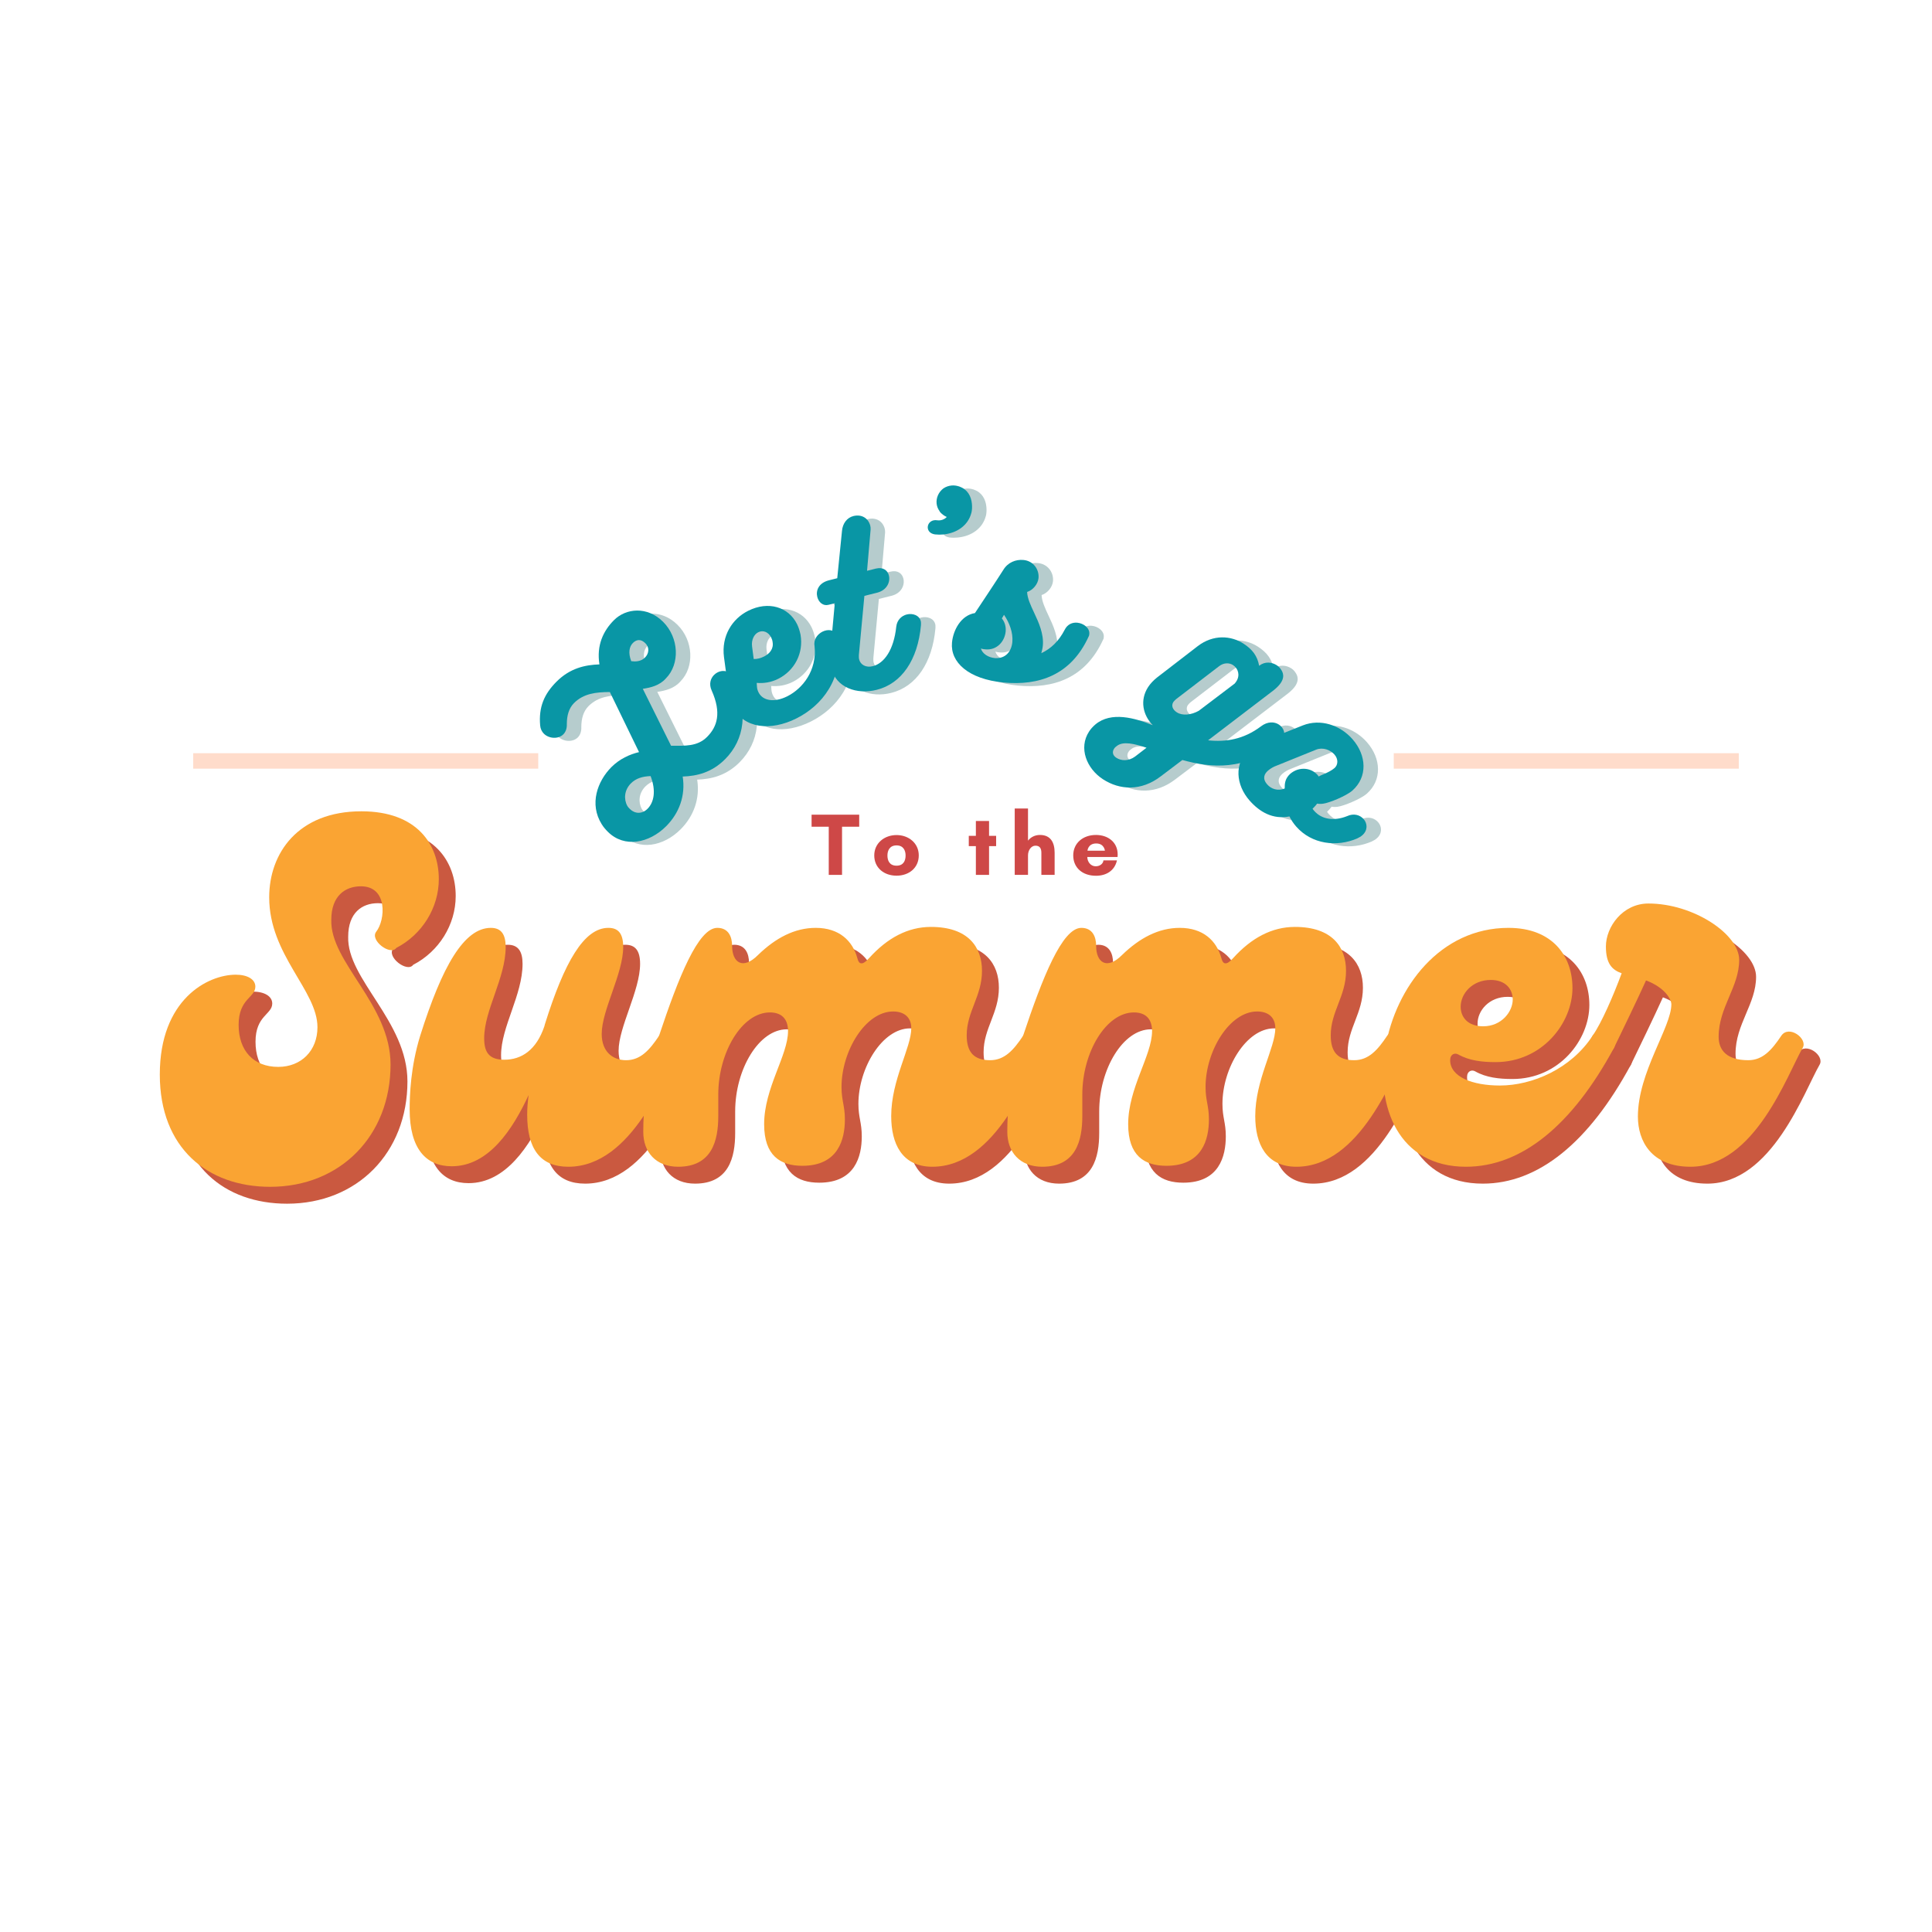<svg xmlns="http://www.w3.org/2000/svg" xmlns:xlink="http://www.w3.org/1999/xlink" width="500" zoomAndPan="magnify" viewBox="0 0 375 375" height="500" preserveAspectRatio="xMidYMid meet" version="1.0"><defs><g/></defs><g fill="#ca5940" fill-opacity="1"><g transform="translate(34.666, 229.743)"><g><path d="M 21.051 3.895 C 34.684 3.895 44.418 -6.027 44.418 -19.844 C 44.418 -31.527 32.641 -39.688 32.918 -47.941 C 32.918 -52.578 35.609 -54.434 38.668 -54.434 C 43.953 -54.434 43.398 -47.848 41.637 -45.625 C 40.34 -43.953 44.418 -40.895 45.531 -42.473 C 50.539 -45.066 53.785 -50.262 53.785 -55.824 C 53.785 -62.5 49.613 -68.992 38.762 -68.992 C 26.43 -68.992 20.863 -60.832 20.863 -52.301 C 20.863 -41.082 30.23 -34.219 30.23 -27.078 C 30.23 -22.535 27.078 -19.383 22.625 -19.383 C 17.805 -19.383 14.93 -22.535 14.93 -27.543 C 14.93 -32.641 18.176 -32.828 18.176 -34.961 C 18.176 -36.352 16.691 -37.277 14.375 -37.277 C 8.902 -37.277 -0.371 -32.457 -0.371 -17.898 C -0.371 -3.617 8.902 3.895 21.051 3.895 Z M 21.051 3.895 "/></g></g></g><g fill="#ca5940" fill-opacity="1"><g transform="translate(82.699, 229.743)"><g><path d="M 48.5 -25.41 C 46.645 -22.625 44.883 -20.68 42.102 -20.68 C 39.598 -20.68 37.371 -22.254 37.371 -25.781 C 37.371 -30.414 41.543 -37.465 41.543 -42.656 C 41.543 -45.348 40.523 -46.367 38.668 -46.367 C 33.941 -46.367 30.137 -39.781 26.336 -27.633 L 26.242 -27.262 C 24.668 -22.625 21.793 -20.773 18.453 -20.773 C 15.395 -20.773 14.559 -22.348 14.559 -24.945 C 14.559 -30.414 18.73 -36.629 18.73 -42.656 C 18.73 -45.066 17.898 -46.367 15.855 -46.367 C 10.664 -46.367 6.398 -38.949 2.133 -25.41 C 0.277 -19.383 0.094 -13.91 0.094 -11.129 C 0.094 -3.523 3.246 -0.094 8.254 -0.094 C 15.484 -0.094 20.121 -7.324 23.184 -13.91 C 22.996 -12.52 22.906 -11.312 22.906 -10.109 C 22.906 -3.523 25.41 0 30.879 0 C 43.398 0 49.703 -17.988 52.672 -23.09 C 53.691 -24.852 49.98 -27.633 48.5 -25.41 Z M 48.5 -25.41 "/></g></g></g><g fill="#ca5940" fill-opacity="1"><g transform="translate(129.063, 229.743)"><g><path d="M 5.844 0 C 12.426 0 13.633 -5.102 13.633 -9.828 L 13.633 -14.004 C 13.633 -22.254 18.27 -29.953 23.648 -29.953 C 25.781 -29.953 27.172 -28.84 27.172 -26.336 C 27.172 -21.605 22.535 -15.301 22.535 -8.254 C 22.535 -2.133 25.688 -0.184 29.953 -0.184 C 36.906 -0.184 38.207 -5.285 38.207 -9.18 C 38.207 -11.871 37.555 -12.797 37.555 -15.484 C 37.555 -22.441 42.191 -30.137 47.57 -30.137 C 49.703 -30.137 51.094 -29.023 51.094 -26.891 C 51.094 -23.09 47.199 -16.879 47.199 -9.828 C 47.199 -4.543 49.242 0 55.176 0 C 67.695 0 74 -17.988 76.969 -23.09 C 77.988 -24.852 74.277 -27.633 72.793 -25.41 C 70.941 -22.625 69.18 -20.68 66.395 -20.68 C 63.242 -20.68 61.852 -22.254 61.852 -25.5 C 61.852 -30.137 64.82 -33.105 64.82 -38.02 C 64.82 -42.656 62.129 -46.551 54.898 -46.551 C 50.445 -46.551 46.457 -44.418 42.934 -40.523 C 41.543 -38.949 40.895 -39.316 40.617 -40.523 C 39.688 -43.863 37.094 -46.367 32.547 -46.367 C 28.469 -46.367 24.758 -44.418 21.328 -41.082 C 18.359 -38.113 16.32 -39.688 16.32 -42.844 C 16.32 -44.695 15.578 -46.367 13.445 -46.367 C 9.738 -46.367 5.934 -36.816 2.133 -25.41 C -0.465 -17.805 -0.926 -11.129 -0.926 -6.77 C -0.926 -2.875 1.484 0 5.844 0 Z M 5.844 0 "/></g></g></g><g fill="#ca5940" fill-opacity="1"><g transform="translate(199.722, 229.743)"><g><path d="M 5.844 0 C 12.426 0 13.633 -5.102 13.633 -9.828 L 13.633 -14.004 C 13.633 -22.254 18.27 -29.953 23.648 -29.953 C 25.781 -29.953 27.172 -28.84 27.172 -26.336 C 27.172 -21.605 22.535 -15.301 22.535 -8.254 C 22.535 -2.133 25.688 -0.184 29.953 -0.184 C 36.906 -0.184 38.207 -5.285 38.207 -9.18 C 38.207 -11.871 37.555 -12.797 37.555 -15.484 C 37.555 -22.441 42.191 -30.137 47.57 -30.137 C 49.703 -30.137 51.094 -29.023 51.094 -26.891 C 51.094 -23.09 47.199 -16.879 47.199 -9.828 C 47.199 -4.543 49.242 0 55.176 0 C 67.695 0 74 -17.988 76.969 -23.09 C 77.988 -24.852 74.277 -27.633 72.793 -25.41 C 70.941 -22.625 69.18 -20.68 66.395 -20.68 C 63.242 -20.68 61.852 -22.254 61.852 -25.5 C 61.852 -30.137 64.82 -33.105 64.82 -38.02 C 64.82 -42.656 62.129 -46.551 54.898 -46.551 C 50.445 -46.551 46.457 -44.418 42.934 -40.523 C 41.543 -38.949 40.895 -39.316 40.617 -40.523 C 39.688 -43.863 37.094 -46.367 32.547 -46.367 C 28.469 -46.367 24.758 -44.418 21.328 -41.082 C 18.359 -38.113 16.32 -39.688 16.32 -42.844 C 16.32 -44.695 15.578 -46.367 13.445 -46.367 C 9.738 -46.367 5.934 -36.816 2.133 -25.41 C -0.465 -17.805 -0.926 -11.129 -0.926 -6.77 C -0.926 -2.875 1.484 0 5.844 0 Z M 5.844 0 "/></g></g></g><g fill="#ca5940" fill-opacity="1"><g transform="translate(270.38, 229.743)"><g><path d="M 17.434 0 C 28.191 0 38.02 -7.977 46.18 -23.09 C 47.199 -24.852 43.492 -27.633 42.008 -25.41 C 37.836 -19.012 30.324 -15.766 24.016 -15.766 C 18.73 -15.766 14.375 -17.434 14.375 -20.68 C 14.375 -21.883 15.301 -22.164 15.949 -21.793 C 18.082 -20.586 20.586 -20.309 23.184 -20.309 C 32.27 -20.309 38.113 -27.914 38.113 -34.684 C 38.113 -40.801 34.312 -46.367 25.688 -46.367 C -0.926 -46.367 -8.625 0 17.434 0 Z M 20.773 -27.262 C 17.805 -27.262 16.414 -29.023 16.414 -31.066 C 16.414 -33.57 18.641 -36.258 22.254 -36.258 C 25.129 -36.258 26.52 -34.496 26.52 -32.457 C 26.52 -30.137 24.387 -27.262 20.773 -27.262 Z M 20.773 -27.262 "/></g></g></g><g fill="#ca5940" fill-opacity="1"><g transform="translate(310.253, 229.743)"><g><path d="M 38.762 -25.41 C 36.906 -22.625 35.145 -20.68 32.363 -20.68 C 28.191 -20.68 26.613 -22.625 26.613 -25.223 C 26.613 -30.973 30.602 -34.867 30.602 -40.152 C 30.602 -45.16 21.699 -51.094 12.984 -51.094 C 7.977 -51.094 4.73 -46.551 4.73 -42.75 C 4.73 -39.41 5.934 -38.207 7.789 -37.555 C 6.215 -33.289 3.895 -27.914 2.133 -25.41 C 0.926 -23.648 5.102 -20.68 6.305 -23.09 C 7.789 -26.148 10.848 -32.457 12.52 -36.164 C 16.227 -34.773 17.434 -32.457 17.434 -31.527 C 17.434 -27.078 10.941 -18.359 10.941 -9.738 C 10.941 -5.008 13.539 0 21.145 0 C 33.66 0 39.969 -17.988 42.934 -23.09 C 43.953 -24.852 40.246 -27.633 38.762 -25.41 Z M 38.762 -25.41 "/></g></g></g><g fill="#faa433" fill-opacity="1"><g transform="translate(31.388, 226.465)"><g><path d="M 21.051 3.895 C 34.684 3.895 44.418 -6.027 44.418 -19.844 C 44.418 -31.527 32.641 -39.688 32.918 -47.941 C 32.918 -52.578 35.609 -54.434 38.668 -54.434 C 43.953 -54.434 43.398 -47.848 41.637 -45.625 C 40.34 -43.953 44.418 -40.895 45.531 -42.473 C 50.539 -45.066 53.785 -50.262 53.785 -55.824 C 53.785 -62.5 49.613 -68.992 38.762 -68.992 C 26.43 -68.992 20.863 -60.832 20.863 -52.301 C 20.863 -41.082 30.23 -34.219 30.23 -27.078 C 30.23 -22.535 27.078 -19.383 22.625 -19.383 C 17.805 -19.383 14.93 -22.535 14.93 -27.543 C 14.93 -32.641 18.176 -32.828 18.176 -34.961 C 18.176 -36.352 16.691 -37.277 14.375 -37.277 C 8.902 -37.277 -0.371 -32.457 -0.371 -17.898 C -0.371 -3.617 8.902 3.895 21.051 3.895 Z M 21.051 3.895 "/></g></g></g><g fill="#faa433" fill-opacity="1"><g transform="translate(79.42, 226.465)"><g><path d="M 48.5 -25.41 C 46.645 -22.625 44.883 -20.68 42.102 -20.68 C 39.598 -20.68 37.371 -22.254 37.371 -25.781 C 37.371 -30.414 41.543 -37.465 41.543 -42.656 C 41.543 -45.348 40.523 -46.367 38.668 -46.367 C 33.941 -46.367 30.137 -39.781 26.336 -27.633 L 26.242 -27.262 C 24.668 -22.625 21.793 -20.773 18.453 -20.773 C 15.395 -20.773 14.559 -22.348 14.559 -24.945 C 14.559 -30.414 18.73 -36.629 18.73 -42.656 C 18.73 -45.066 17.898 -46.367 15.855 -46.367 C 10.664 -46.367 6.398 -38.949 2.133 -25.41 C 0.277 -19.383 0.094 -13.91 0.094 -11.129 C 0.094 -3.523 3.246 -0.094 8.254 -0.094 C 15.484 -0.094 20.121 -7.324 23.184 -13.91 C 22.996 -12.52 22.906 -11.312 22.906 -10.109 C 22.906 -3.523 25.41 0 30.879 0 C 43.398 0 49.703 -17.988 52.672 -23.09 C 53.691 -24.852 49.98 -27.633 48.5 -25.41 Z M 48.5 -25.41 "/></g></g></g><g fill="#faa433" fill-opacity="1"><g transform="translate(125.784, 226.465)"><g><path d="M 5.844 0 C 12.426 0 13.633 -5.102 13.633 -9.828 L 13.633 -14.004 C 13.633 -22.254 18.27 -29.953 23.648 -29.953 C 25.781 -29.953 27.172 -28.84 27.172 -26.336 C 27.172 -21.605 22.535 -15.301 22.535 -8.254 C 22.535 -2.133 25.688 -0.184 29.953 -0.184 C 36.906 -0.184 38.207 -5.285 38.207 -9.18 C 38.207 -11.871 37.555 -12.797 37.555 -15.484 C 37.555 -22.441 42.191 -30.137 47.57 -30.137 C 49.703 -30.137 51.094 -29.023 51.094 -26.891 C 51.094 -23.09 47.199 -16.879 47.199 -9.828 C 47.199 -4.543 49.242 0 55.176 0 C 67.695 0 74 -17.988 76.969 -23.09 C 77.988 -24.852 74.277 -27.633 72.793 -25.41 C 70.941 -22.625 69.18 -20.68 66.395 -20.68 C 63.242 -20.68 61.852 -22.254 61.852 -25.5 C 61.852 -30.137 64.82 -33.105 64.82 -38.02 C 64.82 -42.656 62.129 -46.551 54.898 -46.551 C 50.445 -46.551 46.457 -44.418 42.934 -40.523 C 41.543 -38.949 40.895 -39.316 40.617 -40.523 C 39.688 -43.863 37.094 -46.367 32.547 -46.367 C 28.469 -46.367 24.758 -44.418 21.328 -41.082 C 18.359 -38.113 16.32 -39.688 16.32 -42.844 C 16.32 -44.695 15.578 -46.367 13.445 -46.367 C 9.738 -46.367 5.934 -36.816 2.133 -25.41 C -0.465 -17.805 -0.926 -11.129 -0.926 -6.77 C -0.926 -2.875 1.484 0 5.844 0 Z M 5.844 0 "/></g></g></g><g fill="#faa433" fill-opacity="1"><g transform="translate(196.443, 226.465)"><g><path d="M 5.844 0 C 12.426 0 13.633 -5.102 13.633 -9.828 L 13.633 -14.004 C 13.633 -22.254 18.27 -29.953 23.648 -29.953 C 25.781 -29.953 27.172 -28.84 27.172 -26.336 C 27.172 -21.605 22.535 -15.301 22.535 -8.254 C 22.535 -2.133 25.688 -0.184 29.953 -0.184 C 36.906 -0.184 38.207 -5.285 38.207 -9.18 C 38.207 -11.871 37.555 -12.797 37.555 -15.484 C 37.555 -22.441 42.191 -30.137 47.57 -30.137 C 49.703 -30.137 51.094 -29.023 51.094 -26.891 C 51.094 -23.09 47.199 -16.879 47.199 -9.828 C 47.199 -4.543 49.242 0 55.176 0 C 67.695 0 74 -17.988 76.969 -23.09 C 77.988 -24.852 74.277 -27.633 72.793 -25.41 C 70.941 -22.625 69.18 -20.68 66.395 -20.68 C 63.242 -20.68 61.852 -22.254 61.852 -25.5 C 61.852 -30.137 64.82 -33.105 64.82 -38.02 C 64.82 -42.656 62.129 -46.551 54.898 -46.551 C 50.445 -46.551 46.457 -44.418 42.934 -40.523 C 41.543 -38.949 40.895 -39.316 40.617 -40.523 C 39.688 -43.863 37.094 -46.367 32.547 -46.367 C 28.469 -46.367 24.758 -44.418 21.328 -41.082 C 18.359 -38.113 16.32 -39.688 16.32 -42.844 C 16.32 -44.695 15.578 -46.367 13.445 -46.367 C 9.738 -46.367 5.934 -36.816 2.133 -25.41 C -0.465 -17.805 -0.926 -11.129 -0.926 -6.77 C -0.926 -2.875 1.484 0 5.844 0 Z M 5.844 0 "/></g></g></g><g fill="#faa433" fill-opacity="1"><g transform="translate(267.101, 226.465)"><g><path d="M 17.434 0 C 28.191 0 38.02 -7.977 46.18 -23.09 C 47.199 -24.852 43.492 -27.633 42.008 -25.41 C 37.836 -19.012 30.324 -15.766 24.016 -15.766 C 18.73 -15.766 14.375 -17.434 14.375 -20.68 C 14.375 -21.883 15.301 -22.164 15.949 -21.793 C 18.082 -20.586 20.586 -20.309 23.184 -20.309 C 32.27 -20.309 38.113 -27.914 38.113 -34.684 C 38.113 -40.801 34.312 -46.367 25.688 -46.367 C -0.926 -46.367 -8.625 0 17.434 0 Z M 20.773 -27.262 C 17.805 -27.262 16.414 -29.023 16.414 -31.066 C 16.414 -33.57 18.641 -36.258 22.254 -36.258 C 25.129 -36.258 26.52 -34.496 26.52 -32.457 C 26.52 -30.137 24.387 -27.262 20.773 -27.262 Z M 20.773 -27.262 "/></g></g></g><g fill="#faa433" fill-opacity="1"><g transform="translate(306.974, 226.465)"><g><path d="M 38.762 -25.41 C 36.906 -22.625 35.145 -20.68 32.363 -20.68 C 28.191 -20.68 26.613 -22.625 26.613 -25.223 C 26.613 -30.973 30.602 -34.867 30.602 -40.152 C 30.602 -45.16 21.699 -51.094 12.984 -51.094 C 7.977 -51.094 4.73 -46.551 4.73 -42.75 C 4.73 -39.41 5.934 -38.207 7.789 -37.555 C 6.215 -33.289 3.895 -27.914 2.133 -25.41 C 0.926 -23.648 5.102 -20.68 6.305 -23.09 C 7.789 -26.148 10.848 -32.457 12.52 -36.164 C 16.227 -34.773 17.434 -32.457 17.434 -31.527 C 17.434 -27.078 10.941 -18.359 10.941 -9.738 C 10.941 -5.008 13.539 0 21.145 0 C 33.66 0 39.969 -17.988 42.934 -23.09 C 43.953 -24.852 40.246 -27.633 38.762 -25.41 Z M 38.762 -25.41 "/></g></g></g><g fill="#ce4847" fill-opacity="1"><g transform="translate(157.443, 169.814)"><g><path d="M 5.996 -9.348 L 9.328 -9.348 L 9.328 -11.684 L 0.086 -11.684 L 0.086 -9.348 L 3.418 -9.348 L 3.418 0 L 5.996 0 Z M 5.996 -9.348 "/></g></g></g><g fill="#ce4847" fill-opacity="1"><g transform="translate(169.091, 169.814)"><g><path d="M 4.93 -1.785 C 3.539 -1.785 3.16 -2.801 3.16 -3.762 C 3.16 -4.707 3.574 -5.723 4.93 -5.723 C 6.27 -5.723 6.684 -4.707 6.684 -3.762 C 6.684 -2.801 6.305 -1.785 4.93 -1.785 Z M 4.93 -7.73 C 2.559 -7.73 0.602 -6.152 0.602 -3.781 C 0.602 -1.355 2.508 0.156 4.93 0.156 C 7.336 0.156 9.242 -1.355 9.242 -3.781 C 9.242 -6.152 7.285 -7.73 4.93 -7.73 Z M 4.93 -7.73 "/></g></g></g><g fill="#ce4847" fill-opacity="1"><g transform="translate(181.168, 169.814)"><g/></g></g><g fill="#ce4847" fill-opacity="1"><g transform="translate(187.697, 169.814)"><g><path d="M 4.277 -5.582 L 5.652 -5.582 L 5.652 -7.578 L 4.277 -7.578 L 4.277 -10.461 L 1.719 -10.461 L 1.719 -7.578 L 0.344 -7.578 L 0.344 -5.582 L 1.719 -5.582 L 1.719 0 L 4.277 0 Z M 4.277 -5.582 "/></g></g></g><g fill="#ce4847" fill-opacity="1"><g transform="translate(195.926, 169.814)"><g><path d="M 8.777 -4.297 C 8.777 -6.355 7.953 -7.75 5.926 -7.75 C 4.93 -7.75 4.125 -7.301 3.609 -6.648 L 3.609 -12.887 L 1.031 -12.887 L 1.031 0 L 3.609 0 L 3.609 -3.781 C 3.609 -4.809 4.242 -5.668 5.051 -5.668 C 5.859 -5.668 6.203 -5.188 6.203 -4.297 L 6.203 0 L 8.777 0 Z M 8.777 -4.297 "/></g></g></g><g fill="#ce4847" fill-opacity="1"><g transform="translate(207.712, 169.814)"><g><path d="M 3.367 -4.691 C 3.367 -4.691 3.453 -6.098 5.066 -6.098 C 6.633 -6.098 6.75 -4.691 6.75 -4.691 Z M 9.227 -3.953 C 9.227 -6.375 7.32 -7.75 5.016 -7.75 C 2.473 -7.75 0.602 -6.152 0.602 -3.781 C 0.602 -1.375 2.406 0.172 5.016 0.172 C 7.027 0.172 8.641 -0.824 9.09 -2.816 L 6.461 -2.816 C 6.441 -2.27 5.875 -1.668 4.965 -1.668 C 3.953 -1.668 3.332 -2.594 3.332 -3.469 L 9.207 -3.469 C 9.207 -3.625 9.227 -3.797 9.227 -3.953 Z M 9.227 -3.953 "/></g></g></g><path stroke-linecap="butt" transform="matrix(0.75, 0, 0, 0.75, 37.5, 146.2)" fill="none" stroke-linejoin="miter" d="M -0 1.999 L 89.297 1.999 " stroke="#ffdccb" stroke-width="4" stroke-opacity="1" stroke-miterlimit="4"/><path stroke-linecap="butt" transform="matrix(0.75, 0, 0, 0.75, 270.527, 146.2)" fill="none" stroke-linejoin="miter" d="M -0 1.999 L 89.297 1.999 " stroke="#ffdccb" stroke-width="4" stroke-opacity="1" stroke-miterlimit="4"/><g fill="#598b8e" fill-opacity="0.439"><g transform="translate(125.531, 166.095)"><g><path d="M -12.699 -24.922 C -12.703 -26.629 -12.293 -28.035 -11.305 -29.031 C -9.438 -30.91 -6.988 -31.164 -4.344 -31.172 L 1.316 -19.512 C -0.473 -19.09 -2.453 -18.203 -4.047 -16.602 C -6.738 -13.891 -8.406 -9.449 -5.914 -5.492 C -5.555 -4.914 -5.137 -4.445 -4.723 -4.035 C -1.547 -0.875 3.273 -1.801 6.598 -5.145 C 9.094 -7.66 10.379 -11.055 9.789 -14.77 C 12.57 -14.863 15.461 -15.559 18.043 -18.16 C 21.777 -21.918 22.723 -27.566 19.398 -34.168 C 19.285 -34.391 19.148 -34.582 19.012 -34.719 C 18.125 -35.598 16.723 -35.348 15.871 -34.488 C 15.184 -33.797 14.855 -32.695 15.41 -31.484 C 17.352 -27.137 16.508 -24.461 14.531 -22.473 C 12.637 -20.566 10.238 -20.75 7.539 -20.742 L 2.047 -31.801 C 3.59 -32.027 5.324 -32.445 6.531 -33.824 C 9.277 -36.59 9.098 -41.715 5.973 -44.816 C 2.906 -47.863 -1.227 -47.465 -3.559 -45.117 C -5.621 -43.043 -6.961 -40.258 -6.371 -36.539 C -9.152 -36.449 -12.098 -35.805 -14.707 -33.18 C -17.07 -30.801 -18.191 -28.293 -17.875 -24.684 C -17.82 -24.023 -17.543 -23.473 -17.156 -23.09 C -16.16 -22.098 -14.34 -21.996 -13.379 -22.961 C -12.941 -23.406 -12.668 -24.066 -12.699 -24.922 Z M 0.117 -40.691 C 0.832 -41.41 1.688 -41.496 2.543 -40.645 C 3.398 -39.793 3.238 -38.637 2.469 -37.863 C 1.672 -37.062 0.57 -37.059 -0.199 -37.164 C -0.812 -38.762 -0.594 -39.973 0.117 -40.691 Z M 2.977 -8.523 C 1.879 -7.418 0.473 -7.551 -0.441 -8.457 C -0.633 -8.648 -0.828 -8.84 -0.965 -9.09 C -1.688 -10.41 -1.527 -12.172 -0.262 -13.445 C 0.727 -14.438 2.02 -14.801 3.562 -14.859 C 4.645 -12.027 4.238 -9.793 2.977 -8.523 Z M 2.977 -8.523 "/></g></g></g><g fill="#598b8e" fill-opacity="0.439"><g transform="translate(148.226, 144.649)"><g><path d="M 12.688 -18.668 C 13.184 -13.859 10.348 -10.387 7.391 -8.898 C 4.848 -7.625 2.633 -8.039 1.828 -9.641 C 1.672 -9.953 1.551 -10.285 1.516 -10.703 L 1.461 -11.504 C 2.785 -11.383 4.25 -11.594 5.641 -12.293 C 8.809 -13.887 10.598 -17.27 9.965 -20.875 C 9.809 -21.625 9.578 -22.336 9.281 -22.93 C 7.621 -26.238 3.734 -27.469 -0.203 -25.492 C -3.301 -23.938 -5.422 -20.605 -4.891 -16.512 L -3.953 -9.523 C -3.812 -8.547 -3.566 -7.625 -3.164 -6.824 C -1.086 -2.68 4.109 -2.062 9.191 -4.617 C 14.031 -7.047 18.344 -12.176 17.301 -19.98 C 17.266 -20.312 17.18 -20.574 17.074 -20.781 C 16.531 -21.863 15.262 -21.965 14.215 -21.441 C 13.242 -20.949 12.457 -19.902 12.688 -18.668 Z M 1.758 -21.332 C 2.73 -21.82 3.762 -21.336 4.27 -20.324 C 4.406 -20.047 4.512 -19.75 4.547 -19.418 C 4.777 -18.094 3.941 -17.152 2.898 -16.629 C 2.238 -16.297 1.504 -16.102 0.879 -16.137 L 0.559 -18.594 C 0.402 -19.863 0.957 -20.93 1.758 -21.332 Z M 1.758 -21.332 "/></g></g></g><g fill="#598b8e" fill-opacity="0.439"><g transform="translate(165.94, 136.248)"><g><path d="M 10.836 -14.027 C 10.363 -9.492 8.48 -6.895 6.289 -6.348 C 4.926 -6.008 3.887 -6.633 3.633 -7.652 C 3.566 -7.918 3.566 -8.238 3.578 -8.523 L 4.648 -19.992 L 7.105 -20.605 C 9.035 -21.086 9.715 -22.703 9.406 -23.949 C 9.16 -24.934 8.301 -25.641 6.863 -25.285 L 5.164 -24.859 L 5.855 -32.863 C 5.867 -33.148 5.848 -33.383 5.789 -33.609 C 5.441 -35.008 4.176 -35.898 2.512 -35.484 C 1.266 -35.172 0.422 -34.039 0.301 -32.602 L -0.621 -23.418 L -2.211 -23.02 C -4.25 -22.512 -4.801 -21.008 -4.496 -19.801 C -4.234 -18.742 -3.363 -17.992 -2.344 -18.25 L -1.098 -18.559 L -2 -8.656 L -2.008 -8.695 C -2.086 -7.711 -2.027 -6.844 -1.832 -6.047 C -0.867 -2.191 3.137 -0.781 7.031 -1.754 C 11.871 -2.961 15.02 -7.562 15.629 -14.301 C 15.637 -14.582 15.648 -14.867 15.59 -15.094 C 15.309 -16.227 14.031 -16.672 12.859 -16.379 C 11.914 -16.145 10.988 -15.352 10.836 -14.027 Z M 10.836 -14.027 "/></g></g></g><g fill="#598b8e" fill-opacity="0.439"><g transform="translate(180.69, 133.038)"><g><path d="M 8.422 -37.965 L 8.219 -38.062 L 8.262 -38.027 C 7.816 -38.18 7.301 -38.25 6.836 -38.207 C 6.293 -38.156 5.719 -37.984 5.207 -37.625 C 4.293 -36.914 3.812 -35.812 3.914 -34.723 C 3.965 -34.18 4.168 -33.652 4.527 -33.176 L 4.488 -33.176 C 4.844 -32.699 5.391 -32.32 5.879 -32.09 C 5.453 -31.621 4.734 -31.359 4.062 -31.453 C 1.957 -31.801 1.395 -29.012 3.613 -28.711 C 4.207 -28.648 4.715 -28.656 5.18 -28.699 C 7.934 -28.957 10.059 -30.523 10.66 -32.891 L 10.66 -32.852 C 10.805 -33.414 10.824 -34.039 10.766 -34.66 C 10.633 -36.098 9.918 -37.438 8.422 -37.965 Z M 8.422 -37.965 "/></g></g></g><g fill="#598b8e" fill-opacity="0.439"><g transform="translate(187.838, 131.879)"><g><path d="M 21.629 -9.043 C 20.484 -6.84 18.977 -5.379 17.094 -4.5 C 17.219 -4.996 17.34 -5.453 17.387 -5.957 C 17.598 -8.207 16.598 -10.453 15.684 -12.379 C 15.031 -13.773 14.379 -15.164 14.336 -16.379 C 15.465 -16.742 16.438 -17.906 16.547 -19.07 C 16.703 -20.738 15.566 -22.41 13.629 -22.59 C 12.156 -22.73 10.609 -22.133 9.73 -20.688 C 7.941 -17.883 6.031 -15.047 4.207 -12.285 C 1.547 -11.867 -0.012 -9.043 -0.246 -6.559 C -0.602 -2.758 2.922 0.547 9.789 1.195 C 16.539 1.828 22.832 -0.164 26.281 -7.742 C 26.375 -7.891 26.395 -8.086 26.406 -8.242 C 26.512 -9.367 25.309 -10.301 24.066 -10.418 C 23.137 -10.504 22.164 -10.129 21.629 -9.043 Z M 9.43 -11.246 L 9.852 -11.949 C 10.883 -10.445 11.637 -8.492 11.469 -6.672 C 11.297 -4.848 10.184 -3.426 8.121 -3.543 C 6.801 -3.664 5.691 -4.355 5.359 -5.406 C 5.664 -5.297 5.973 -5.27 6.246 -5.242 C 8.496 -5.031 9.992 -6.809 10.172 -8.711 C 10.254 -9.602 10.027 -10.523 9.43 -11.246 Z M 9.43 -11.246 "/></g></g></g><g fill="#598b8e" fill-opacity="0.439"><g transform="translate(208.011, 134.151)"><g/></g></g><g fill="#598b8e" fill-opacity="0.439"><g transform="translate(222.939, 139.004)"><g><path d="M 14.359 5.289 L 27.086 -4.426 C 27.758 -4.965 28.219 -5.457 28.492 -5.883 C 29.449 -7.352 28.625 -8.305 28.309 -8.742 C 28.156 -8.934 27.945 -9.117 27.719 -9.266 C 26.738 -9.902 25.406 -10.07 24.273 -9.18 C 23.926 -11.078 22.98 -12.344 21.25 -13.469 C 18.832 -15.039 15.391 -15.324 12.34 -12.984 L 4.426 -6.883 C 3.75 -6.344 3.152 -5.711 2.727 -5.059 C 1.051 -2.477 1.723 0.422 3.625 2.355 C 0.207 0.969 -4.445 -0.379 -7.527 2.219 C -8.051 2.668 -8.438 3.113 -8.754 3.605 C -10.812 6.773 -9.23 10.777 -6.031 12.855 C -2.797 14.957 1.367 15.199 5.172 12.281 L 9.371 9.109 C 14.996 10.672 21.457 11.246 28.168 5.848 C 28.434 5.652 28.637 5.41 28.785 5.184 C 29.508 4.07 29.082 2.867 28.102 2.23 C 27.223 1.656 25.914 1.594 24.629 2.574 C 21.254 5.121 17.789 5.656 14.359 5.289 Z M 19.516 -5.719 L 12.551 -0.441 C 11.094 0.375 9.387 0.57 8.277 -0.152 C 7.492 -0.66 7.16 -1.434 7.625 -2.156 C 7.73 -2.316 7.969 -2.535 8.18 -2.723 L 16.512 -9.109 C 17.434 -9.812 18.484 -9.781 19.203 -9.316 C 20.215 -8.656 20.609 -7.332 19.844 -6.156 C 19.758 -6.027 19.652 -5.863 19.516 -5.719 Z M 2.414 6.727 L 0.188 8.438 C -1.055 9.352 -2.473 9.312 -3.453 8.676 C -4.203 8.188 -4.266 7.496 -3.883 6.91 C -3.758 6.711 -3.523 6.492 -3.273 6.328 C -2.074 5.48 -0.07 5.902 2.414 6.727 Z M 2.414 6.727 "/></g></g></g><g fill="#598b8e" fill-opacity="0.439"><g transform="translate(240.585, 150.554)"><g><path d="M 16.992 7.012 C 16.965 7.035 17.434 6.625 17.887 6.02 C 18.211 6.098 18.625 6.094 19.043 6.039 C 20.215 5.895 23.531 4.535 24.703 3.508 C 27.688 0.887 27.52 -3.32 24.742 -6.484 C 22.328 -9.234 18.516 -10.504 15.09 -9.152 L 7.18 -5.996 C 6.219 -5.613 5.383 -5.09 4.738 -4.523 C 1.664 -1.824 2.133 2.43 4.758 5.418 C 6.762 7.699 9.32 9.137 12.508 8.516 C 12.824 9.172 13.273 9.863 13.816 10.477 C 16.848 13.93 21.699 14.496 25.648 12.789 C 26.047 12.598 26.391 12.398 26.652 12.164 C 27.738 11.215 27.656 9.883 26.91 9.035 C 26.219 8.246 25.031 7.836 23.664 8.465 C 21.281 9.414 18.84 9.176 17.324 7.445 C 17.223 7.328 17.066 7.152 16.992 7.012 Z M 19.113 0.328 C 18.77 0.473 18.461 0.59 18.199 0.766 C 16.961 -0.996 14.383 -1.273 12.629 0.266 C 11.656 1.172 11.566 2.133 11.586 3.098 C 10.23 3.617 8.984 3.207 8.188 2.297 C 7.188 1.156 7.633 0.246 8.336 -0.371 C 8.891 -0.859 9.547 -1.176 9.941 -1.316 L 17.711 -4.457 C 18.984 -4.953 20.441 -4.414 21.238 -3.508 C 22.035 -2.602 21.934 -1.477 21.262 -0.883 C 20.734 -0.422 19.906 -0.004 19.113 0.328 Z M 19.113 0.328 "/></g></g></g><g fill="#0996a5" fill-opacity="1"><g transform="translate(122.72, 165.497)"><g><path d="M -12.699 -24.922 C -12.703 -26.629 -12.293 -28.035 -11.305 -29.031 C -9.438 -30.91 -6.988 -31.164 -4.344 -31.172 L 1.316 -19.512 C -0.473 -19.09 -2.453 -18.203 -4.047 -16.602 C -6.738 -13.891 -8.406 -9.449 -5.914 -5.492 C -5.555 -4.914 -5.137 -4.445 -4.723 -4.035 C -1.547 -0.875 3.273 -1.801 6.598 -5.145 C 9.094 -7.66 10.379 -11.055 9.789 -14.77 C 12.57 -14.863 15.461 -15.559 18.043 -18.16 C 21.777 -21.918 22.723 -27.566 19.398 -34.168 C 19.285 -34.391 19.148 -34.582 19.012 -34.719 C 18.125 -35.598 16.723 -35.348 15.871 -34.488 C 15.184 -33.797 14.855 -32.695 15.41 -31.484 C 17.352 -27.137 16.508 -24.461 14.531 -22.473 C 12.637 -20.566 10.238 -20.75 7.539 -20.742 L 2.047 -31.801 C 3.59 -32.027 5.324 -32.445 6.531 -33.824 C 9.277 -36.59 9.098 -41.715 5.973 -44.816 C 2.906 -47.863 -1.227 -47.465 -3.559 -45.117 C -5.621 -43.043 -6.961 -40.258 -6.371 -36.539 C -9.152 -36.449 -12.098 -35.805 -14.707 -33.18 C -17.07 -30.801 -18.191 -28.293 -17.875 -24.684 C -17.82 -24.023 -17.543 -23.473 -17.156 -23.09 C -16.16 -22.098 -14.34 -21.996 -13.379 -22.961 C -12.941 -23.406 -12.668 -24.066 -12.699 -24.922 Z M 0.117 -40.691 C 0.832 -41.41 1.688 -41.496 2.543 -40.645 C 3.398 -39.793 3.238 -38.637 2.469 -37.863 C 1.672 -37.062 0.57 -37.059 -0.199 -37.164 C -0.812 -38.762 -0.594 -39.973 0.117 -40.691 Z M 2.977 -8.523 C 1.879 -7.418 0.473 -7.551 -0.441 -8.457 C -0.633 -8.648 -0.828 -8.84 -0.965 -9.09 C -1.688 -10.41 -1.527 -12.172 -0.262 -13.445 C 0.727 -14.438 2.02 -14.801 3.562 -14.859 C 4.645 -12.027 4.238 -9.793 2.977 -8.523 Z M 2.977 -8.523 "/></g></g></g><g fill="#0996a5" fill-opacity="1"><g transform="translate(145.415, 144.051)"><g><path d="M 12.688 -18.668 C 13.184 -13.859 10.348 -10.387 7.391 -8.898 C 4.848 -7.625 2.633 -8.039 1.828 -9.641 C 1.672 -9.953 1.551 -10.285 1.516 -10.703 L 1.461 -11.504 C 2.785 -11.383 4.25 -11.594 5.641 -12.293 C 8.809 -13.887 10.598 -17.27 9.965 -20.875 C 9.809 -21.625 9.578 -22.336 9.281 -22.93 C 7.621 -26.238 3.734 -27.469 -0.203 -25.492 C -3.301 -23.938 -5.422 -20.605 -4.891 -16.512 L -3.953 -9.523 C -3.812 -8.547 -3.566 -7.625 -3.164 -6.824 C -1.086 -2.68 4.109 -2.062 9.191 -4.617 C 14.031 -7.047 18.344 -12.176 17.301 -19.98 C 17.266 -20.312 17.18 -20.574 17.074 -20.781 C 16.531 -21.863 15.262 -21.965 14.215 -21.441 C 13.242 -20.949 12.457 -19.902 12.688 -18.668 Z M 1.758 -21.332 C 2.73 -21.82 3.762 -21.336 4.27 -20.324 C 4.406 -20.047 4.512 -19.75 4.547 -19.418 C 4.777 -18.094 3.941 -17.152 2.898 -16.629 C 2.238 -16.297 1.504 -16.102 0.879 -16.137 L 0.559 -18.594 C 0.402 -19.863 0.957 -20.93 1.758 -21.332 Z M 1.758 -21.332 "/></g></g></g><g fill="#0996a5" fill-opacity="1"><g transform="translate(163.129, 135.651)"><g><path d="M 10.836 -14.027 C 10.363 -9.492 8.48 -6.895 6.289 -6.348 C 4.926 -6.008 3.887 -6.633 3.633 -7.652 C 3.566 -7.918 3.566 -8.238 3.578 -8.523 L 4.648 -19.992 L 7.105 -20.605 C 9.035 -21.086 9.715 -22.703 9.406 -23.949 C 9.16 -24.934 8.301 -25.641 6.863 -25.285 L 5.164 -24.859 L 5.855 -32.863 C 5.867 -33.148 5.848 -33.383 5.789 -33.609 C 5.441 -35.008 4.176 -35.898 2.512 -35.484 C 1.266 -35.172 0.422 -34.039 0.301 -32.602 L -0.621 -23.418 L -2.211 -23.02 C -4.25 -22.512 -4.801 -21.008 -4.496 -19.801 C -4.234 -18.742 -3.363 -17.992 -2.344 -18.25 L -1.098 -18.559 L -2 -8.656 L -2.008 -8.695 C -2.086 -7.711 -2.027 -6.844 -1.832 -6.047 C -0.867 -2.191 3.137 -0.781 7.031 -1.754 C 11.871 -2.961 15.02 -7.562 15.629 -14.301 C 15.637 -14.582 15.648 -14.867 15.59 -15.094 C 15.309 -16.227 14.031 -16.672 12.859 -16.379 C 11.914 -16.145 10.988 -15.352 10.836 -14.027 Z M 10.836 -14.027 "/></g></g></g><g fill="#0996a5" fill-opacity="1"><g transform="translate(177.879, 132.441)"><g><path d="M 8.422 -37.965 L 8.219 -38.062 L 8.262 -38.027 C 7.816 -38.18 7.301 -38.25 6.836 -38.207 C 6.293 -38.156 5.719 -37.984 5.207 -37.625 C 4.293 -36.914 3.812 -35.812 3.914 -34.723 C 3.965 -34.18 4.168 -33.652 4.527 -33.176 L 4.488 -33.176 C 4.844 -32.699 5.391 -32.32 5.879 -32.09 C 5.453 -31.621 4.734 -31.359 4.062 -31.453 C 1.957 -31.801 1.395 -29.012 3.613 -28.711 C 4.207 -28.648 4.715 -28.656 5.18 -28.699 C 7.934 -28.957 10.059 -30.523 10.66 -32.891 L 10.66 -32.852 C 10.805 -33.414 10.824 -34.039 10.766 -34.66 C 10.633 -36.098 9.918 -37.438 8.422 -37.965 Z M 8.422 -37.965 "/></g></g></g><g fill="#0996a5" fill-opacity="1"><g transform="translate(185.027, 131.282)"><g><path d="M 21.629 -9.043 C 20.484 -6.84 18.977 -5.379 17.094 -4.5 C 17.219 -4.996 17.34 -5.453 17.387 -5.957 C 17.598 -8.207 16.598 -10.453 15.684 -12.379 C 15.031 -13.773 14.379 -15.164 14.336 -16.379 C 15.465 -16.742 16.438 -17.906 16.547 -19.07 C 16.703 -20.738 15.566 -22.41 13.629 -22.59 C 12.156 -22.73 10.609 -22.133 9.73 -20.688 C 7.941 -17.883 6.031 -15.047 4.207 -12.285 C 1.547 -11.867 -0.012 -9.043 -0.246 -6.559 C -0.602 -2.758 2.922 0.547 9.789 1.195 C 16.539 1.828 22.832 -0.164 26.281 -7.742 C 26.375 -7.891 26.395 -8.086 26.406 -8.242 C 26.512 -9.367 25.309 -10.301 24.066 -10.418 C 23.137 -10.504 22.164 -10.129 21.629 -9.043 Z M 9.43 -11.246 L 9.852 -11.949 C 10.883 -10.445 11.637 -8.492 11.469 -6.672 C 11.297 -4.848 10.184 -3.426 8.121 -3.543 C 6.801 -3.664 5.691 -4.355 5.359 -5.406 C 5.664 -5.297 5.973 -5.27 6.246 -5.242 C 8.496 -5.031 9.992 -6.809 10.172 -8.711 C 10.254 -9.602 10.027 -10.523 9.43 -11.246 Z M 9.43 -11.246 "/></g></g></g><g fill="#0996a5" fill-opacity="1"><g transform="translate(205.2, 133.553)"><g/></g></g><g fill="#0996a5" fill-opacity="1"><g transform="translate(220.128, 138.406)"><g><path d="M 14.359 5.289 L 27.086 -4.426 C 27.758 -4.965 28.219 -5.457 28.492 -5.883 C 29.449 -7.352 28.625 -8.305 28.309 -8.742 C 28.156 -8.934 27.945 -9.117 27.719 -9.266 C 26.738 -9.902 25.406 -10.07 24.273 -9.18 C 23.926 -11.078 22.98 -12.344 21.25 -13.469 C 18.832 -15.039 15.391 -15.324 12.34 -12.984 L 4.426 -6.883 C 3.75 -6.344 3.152 -5.711 2.727 -5.059 C 1.051 -2.477 1.723 0.422 3.625 2.355 C 0.207 0.969 -4.445 -0.379 -7.527 2.219 C -8.051 2.668 -8.438 3.113 -8.754 3.605 C -10.812 6.773 -9.23 10.777 -6.031 12.855 C -2.797 14.957 1.367 15.199 5.172 12.281 L 9.371 9.109 C 14.996 10.672 21.457 11.246 28.168 5.848 C 28.434 5.652 28.637 5.41 28.785 5.184 C 29.508 4.07 29.082 2.867 28.102 2.23 C 27.223 1.656 25.914 1.594 24.629 2.574 C 21.254 5.121 17.789 5.656 14.359 5.289 Z M 19.516 -5.719 L 12.551 -0.441 C 11.094 0.375 9.387 0.57 8.277 -0.152 C 7.492 -0.66 7.16 -1.434 7.625 -2.156 C 7.73 -2.316 7.969 -2.535 8.18 -2.723 L 16.512 -9.109 C 17.434 -9.812 18.484 -9.781 19.203 -9.316 C 20.215 -8.656 20.609 -7.332 19.844 -6.156 C 19.758 -6.027 19.652 -5.863 19.516 -5.719 Z M 2.414 6.727 L 0.188 8.438 C -1.055 9.352 -2.473 9.312 -3.453 8.676 C -4.203 8.188 -4.266 7.496 -3.883 6.91 C -3.758 6.711 -3.523 6.492 -3.273 6.328 C -2.074 5.48 -0.07 5.902 2.414 6.727 Z M 2.414 6.727 "/></g></g></g><g fill="#0996a5" fill-opacity="1"><g transform="translate(237.775, 149.956)"><g><path d="M 16.992 7.012 C 16.965 7.035 17.434 6.625 17.887 6.02 C 18.211 6.098 18.625 6.094 19.043 6.039 C 20.215 5.895 23.531 4.535 24.703 3.508 C 27.688 0.887 27.52 -3.32 24.742 -6.484 C 22.328 -9.234 18.516 -10.504 15.09 -9.152 L 7.18 -5.996 C 6.219 -5.613 5.383 -5.09 4.738 -4.523 C 1.664 -1.824 2.133 2.43 4.758 5.418 C 6.762 7.699 9.32 9.137 12.508 8.516 C 12.824 9.172 13.273 9.863 13.816 10.477 C 16.848 13.93 21.699 14.496 25.648 12.789 C 26.047 12.598 26.391 12.398 26.652 12.164 C 27.738 11.215 27.656 9.883 26.91 9.035 C 26.219 8.246 25.031 7.836 23.664 8.465 C 21.281 9.414 18.84 9.176 17.324 7.445 C 17.223 7.328 17.066 7.152 16.992 7.012 Z M 19.113 0.328 C 18.77 0.473 18.461 0.59 18.199 0.766 C 16.961 -0.996 14.383 -1.273 12.629 0.266 C 11.656 1.172 11.566 2.133 11.586 3.098 C 10.23 3.617 8.984 3.207 8.188 2.297 C 7.188 1.156 7.633 0.246 8.336 -0.371 C 8.891 -0.859 9.547 -1.176 9.941 -1.316 L 17.711 -4.457 C 18.984 -4.953 20.441 -4.414 21.238 -3.508 C 22.035 -2.602 21.934 -1.477 21.262 -0.883 C 20.734 -0.422 19.906 -0.004 19.113 0.328 Z M 19.113 0.328 "/></g></g></g></svg>